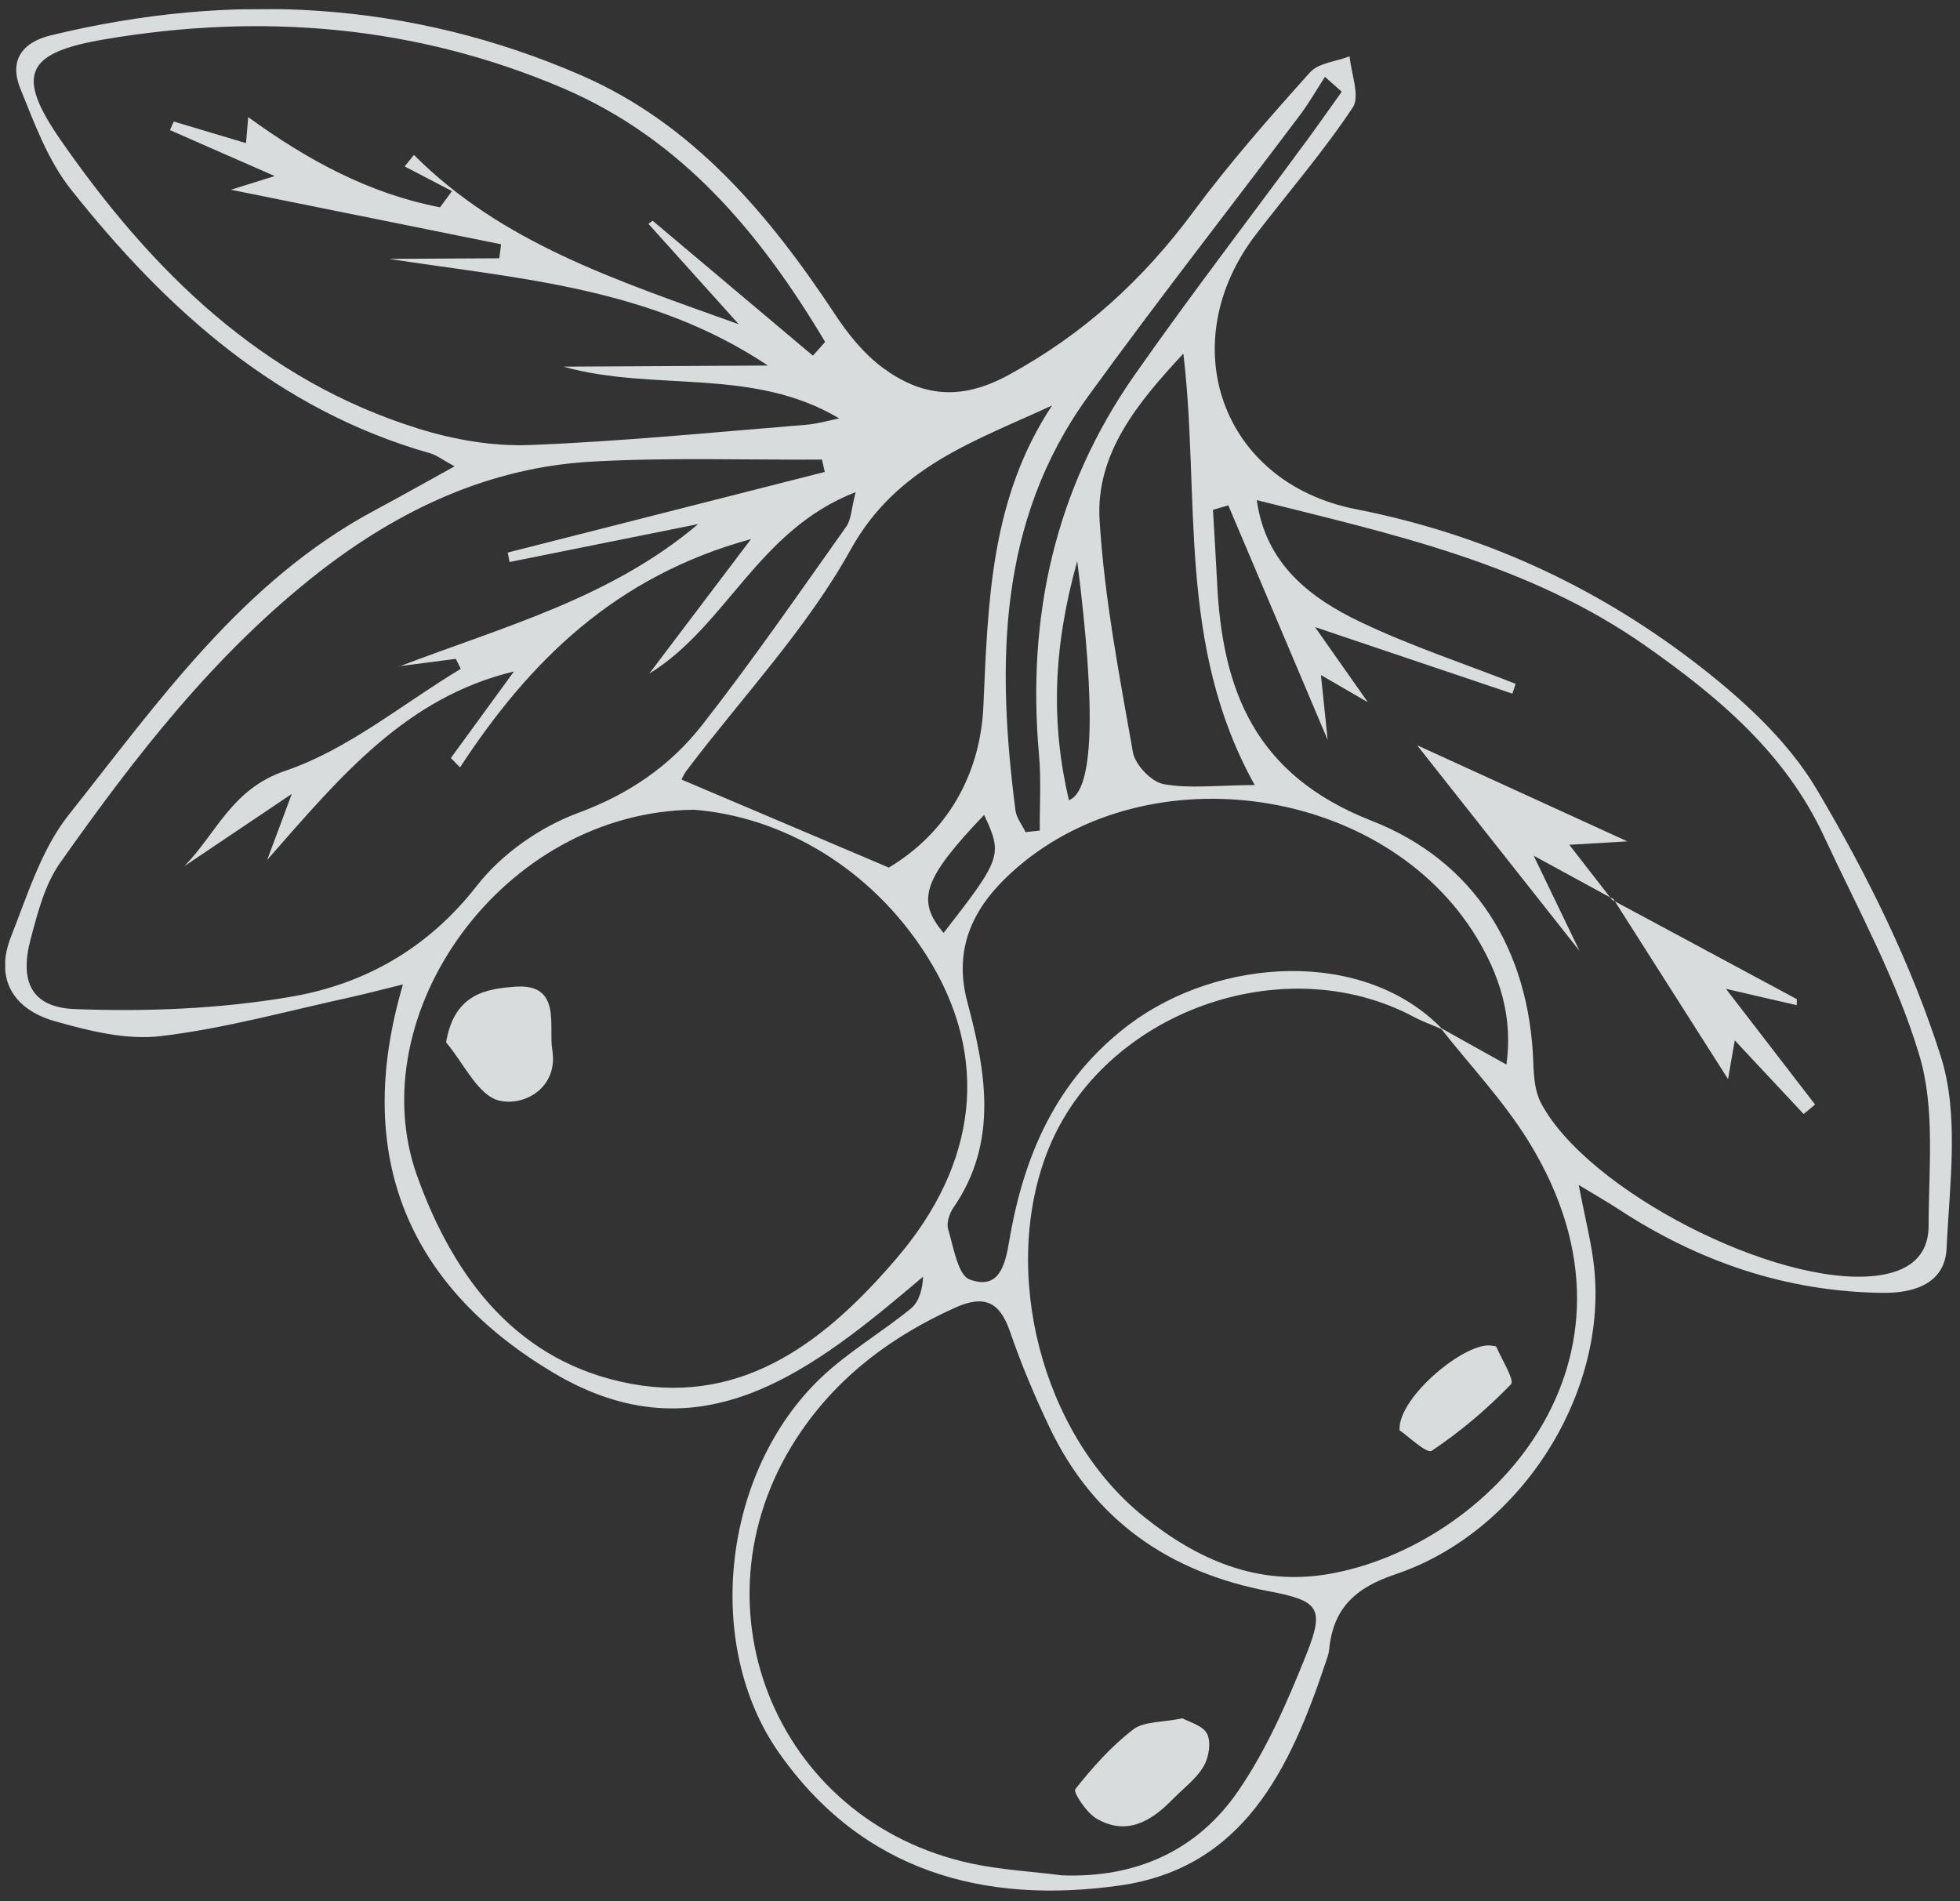 <svg width="267" height="259" viewBox="0 0 267 259" fill="none" xmlns="http://www.w3.org/2000/svg">
<rect x="0" y="0" width="267" height="259" fill="#333333" stroke="none"/>
<g opacity="0.9" clip-path="url(#clip0_1046_369)">
<path d="M215.072 161.478C215.967 166.229 216.878 169.593 217.194 173.009C218.851 190.24 206.948 208.833 190.038 214.499C184.567 216.337 181.606 219.152 181.066 224.728C181.02 225.323 180.775 225.919 180.58 226.514C175.772 240.882 169.447 254.515 152.47 256.887C134.056 259.465 117.488 255.022 106.089 238.761C95.79 224.055 98.389 200.484 111.862 187.679C115.563 184.166 120.112 181.516 124.088 178.274C125.174 177.376 125.661 175.739 125.751 173.93C110.765 186.645 95.454 199.014 75.323 186.987C56.038 175.475 47.856 157.933 54.894 134.116C51.922 134.85 49.891 135.381 47.859 135.838C39.214 137.719 30.645 140.119 21.92 141.157C17.21 141.728 12.094 140.443 7.399 139.106C1.834 137.502 -0.768 133.355 1.507 127.596C3.758 121.911 5.634 115.733 9.329 111.056C21.596 95.607 33.015 79.147 51.118 69.487C54.531 67.66 57.894 65.759 61.925 63.532C60.333 62.674 59.535 62.035 58.641 61.767C37.824 55.862 22.644 42.172 9.632 25.771C6.535 21.85 4.697 16.832 2.786 12.111C1.253 8.379 2.851 5.795 6.963 4.806C31.609 -1.174 55.824 0.13 79.119 10.233C94.385 16.862 104.77 29.24 113.774 42.863C115.55 45.554 117.697 48.217 120.262 50.11C125.566 53.995 130.828 54.66 137.357 51.107C147.62 45.527 155.714 38.101 162.584 28.825C167.483 22.209 172.956 15.987 178.453 9.863C179.612 8.569 182.017 8.382 183.848 7.679C184.06 10.031 185.292 13.095 184.283 14.637C180.298 20.628 175.566 26.128 171.157 31.849C159.705 46.675 166.258 65.761 184.731 69.376C201.789 72.726 216.982 79.677 230.556 90.007C237.007 94.925 243.487 100.76 247.518 107.6C254.302 119.056 260.371 131.284 264.384 143.919C266.933 151.955 265.571 161.351 265.172 170.097C264.95 174.804 260.84 176.189 256.499 176.138C243.328 175.987 231.4 171.891 220.448 164.718C219.103 163.834 217.685 163.024 215.047 161.429L215.072 161.478ZM196.453 140.228C195.16 139.665 193.794 139.178 192.55 138.516C174.739 129.052 150.283 137.954 142.795 156.622C136.188 173.13 141.866 195.392 155.767 206.586C163.066 212.466 171.271 216.112 180.96 214.449C202.568 210.764 226.762 185.565 208.244 155.521C204.84 149.991 200.25 145.161 196.204 140.007C199.165 141.65 202.1 143.318 205.21 145.035C206.094 138.838 204.499 132.852 200.547 126.756C187.49 106.739 155.521 102.529 137.678 118.975C132.989 123.285 129.72 128.802 131.772 136.495C134.253 145.794 136.092 155.569 129.866 164.544C129.325 165.34 128.91 166.63 129.163 167.471C129.896 169.919 130.487 173.731 132.102 174.316C136.004 175.756 136.904 172.556 137.481 169.085C139.451 157.383 143.933 147.03 153.838 139.569C165.991 130.437 185.752 129.091 196.478 140.203L196.453 140.228ZM167.317 68.852C166.623 69.054 165.93 69.256 165.236 69.458C165.428 72.677 165.619 75.896 165.785 79.115C166.462 94.072 170.94 105.591 186.848 111.82C200.768 117.268 208.373 129.289 208.88 144.891C208.94 146.699 209.099 148.68 209.902 150.236C216.193 162.215 241.96 175.351 255.469 173.816C259.807 173.321 262.723 171.324 262.724 166.964C262.731 159.211 263.629 151.032 261.482 143.836C258.399 133.474 253.038 123.769 248.445 113.886C243.225 102.669 234.229 95.064 224.27 88.059C208.235 76.778 189.686 72.767 171.207 68.137C172.395 76.775 178.398 81.449 185.411 84.779C192.2 88.012 199.43 90.4 206.465 93.16C206.318 93.607 206.172 94.053 206.025 94.5C197.279 91.551 188.557 88.601 179.139 85.433C181.489 88.764 183.514 91.651 186.338 95.673C183.502 94.029 182.009 93.17 179.944 91.967C180.258 95.087 180.52 97.513 180.86 100.805C176.086 89.536 171.714 79.182 167.316 68.827L167.317 68.852ZM94.548 110.318C68.407 110.585 48.964 138.26 56.823 160.213C61.91 174.378 70.653 185.7 86.022 188.538C101.489 191.377 112.701 182.497 122.19 171.373C133.058 158.632 135.038 144.131 126.256 130.233C118.675 118.236 106.558 111.268 94.548 110.318ZM54.335 90.821C68.418 85.418 83.13 81.548 95.104 71.401C86.532 73.132 77.984 74.839 69.412 76.57C69.335 76.149 69.258 75.704 69.157 75.283C83.547 71.613 97.938 67.968 112.353 64.297C112.226 63.728 112.099 63.184 111.972 62.615C101.53 62.672 91.086 62.308 80.697 62.885C66.663 63.655 54.417 69.419 43.426 77.975C29.274 89.026 18.413 103.055 8.174 117.577C6.107 120.511 5.136 124.331 4.188 127.878C2.632 133.708 4.239 137.266 10.267 137.48C20.017 137.848 29.96 137.447 39.575 135.809C49.661 134.095 58.315 129.217 64.99 120.635C68.364 116.307 73.627 112.637 78.825 110.726C85.756 108.161 91.34 104.292 95.675 98.744C102.523 89.988 108.822 80.838 115.271 71.762C115.96 70.817 115.953 69.38 116.56 67.048C103.244 72.199 99 85.276 88.444 91.774C92.828 85.978 97.186 80.208 102.308 73.443C83.833 78.498 72.139 90.055 62.669 104.547C62.246 104.129 61.822 103.685 61.422 103.266C64.278 99.337 67.159 95.407 70.014 91.478C55.325 95.026 46.504 105.626 36.398 117.15C37.718 113.601 38.427 111.739 39.746 108.165C33.816 112.161 29.466 115.083 25.117 118.004C29.507 113.522 31.533 107.516 38.837 105.024C47.403 102.129 54.834 95.896 62.77 91.121C62.544 90.677 62.318 90.207 62.093 89.763C59.515 90.099 56.913 90.435 54.335 90.771L54.335 90.821ZM144.65 255.493C154.771 255.884 163.109 252.123 168.695 243.968C172.583 238.299 175.4 231.794 177.969 225.364C180.514 219.034 179.591 218.073 172.887 216.797C159.281 214.221 148.999 207.119 142.977 194.469C140.945 190.22 139.11 185.846 137.573 181.371C136.161 177.291 134.023 176.387 130.089 178.167C121.652 181.978 114.464 187.268 109.173 194.951C93.399 217.85 105.297 248.129 132.413 253.9C136.411 254.746 140.554 254.971 144.65 255.493ZM110.729 48.453C111.296 47.831 111.863 47.209 112.405 46.586C103.644 31.896 92.983 19 76.723 12.029C56.636 3.445 35.643 1.726 14.233 5.361C3.528 7.178 2.006 10.109 8.356 19.215C20.681 36.932 35.718 51.786 57.035 58.407C61.88 59.916 67.168 60.829 72.202 60.628C84.774 60.138 97.293 58.881 109.838 57.871C111.35 57.739 112.836 57.309 114.322 57.004C102.478 49.935 89.078 53.426 76.757 49.952L104.61 49.8C88.529 39.088 70.615 37.997 53.015 35.269L68.02 35.187C68.091 34.543 68.187 33.898 68.258 33.279C56.538 30.915 44.793 28.552 31.459 25.85C34.306 24.968 35.495 24.59 37.426 23.985C32.156 21.685 27.655 19.703 23.155 17.722C23.327 17.325 23.498 16.927 23.67 16.555C26.924 17.528 30.179 18.501 33.508 19.498C33.625 18.259 33.695 17.392 33.811 15.954C42.029 21.929 50.436 26.416 59.946 28.246L61.571 26.033C59.432 24.905 57.268 23.802 55.129 22.674C55.547 22.152 55.966 21.63 56.385 21.107C68.381 33.104 83.786 38.123 100.635 44.174C95.719 38.702 92.026 34.61 88.333 30.494C88.53 30.344 88.728 30.219 88.901 30.07C96.177 36.197 103.428 42.301 110.704 48.429L110.729 48.453ZM143.382 55.211C132.793 60.123 122.196 63.525 115.908 74.83C109.915 85.662 101.111 94.95 93.576 104.923C93.034 105.62 92.741 106.488 92.864 106.215C102.41 110.275 111.534 114.139 121.081 118.198C128.942 113.499 133.537 105.622 133.958 96.256C134.599 81.985 134.919 67.889 143.357 55.186L143.382 55.211ZM161.201 48.178C155.012 54.825 149.221 61.792 149.792 70.904C150.445 81.502 152.487 92.018 154.33 102.486C154.637 104.193 156.832 106.51 158.496 106.823C161.997 107.472 165.714 106.981 170.923 106.953C160.252 87.79 163.54 67.683 161.201 48.178ZM182.783 12.49C182.011 11.825 181.263 11.136 180.49 10.471C179.384 12.162 178.376 13.951 177.17 15.567C167.517 28.401 157.616 41.039 148.212 54.02C135.854 71.104 135.787 90.574 138.326 110.376C138.455 111.416 139.229 112.377 139.706 113.366C140.351 113.288 140.995 113.235 141.64 113.157C141.621 109.689 141.85 106.22 141.533 102.779C139.868 84.037 143.692 66.628 154.545 51.112C162.101 40.321 170.13 29.873 177.934 19.254C179.584 17.016 181.159 14.753 182.783 12.49ZM146.747 76.445C143.438 88.253 143.147 98.485 145.61 109.023C148.96 107.75 149.339 96.891 146.747 76.445ZM128.545 127.1C136.476 116.901 136.598 116.479 134.063 111.019C125.826 119.659 124.726 122.637 128.545 127.1Z" fill="#EBEEEF"/>
<path d="M219.597 122.589L244.771 136.125C244.773 136.397 244.774 136.67 244.751 136.942C241.696 136.241 238.617 135.539 235.115 134.716C239.312 140.167 243.284 145.322 247.256 150.478C246.737 150.902 246.219 151.35 245.7 151.774C242.781 148.644 239.862 145.539 236.319 141.744C235.814 144.595 235.502 146.455 235.406 147.025C230.452 139.225 225.098 130.832 219.745 122.415L219.621 122.54L219.597 122.589Z" fill="#EBEEEF"/>
<path d="M219.72 122.465C216.71 120.822 213.675 119.179 208.923 116.58C211.482 121.916 213.339 125.745 215.17 129.55C207.178 119.438 199.261 109.4 193.042 101.532C200.725 105.032 211.069 109.781 221.686 114.627C219.306 114.764 216.95 114.901 213.777 115.092C215.975 117.928 217.798 120.271 219.597 122.59L219.72 122.465Z" fill="#EBEEEF"/>
<path d="M190.652 194.854C190.404 190.298 199.837 182.642 203.239 183.342C203.437 183.39 203.784 183.363 203.835 183.487C204.588 185.241 206.365 188.056 205.822 188.603C202.566 191.965 198.937 195.056 195.033 197.654C194.365 198.103 191.747 195.591 190.677 194.879L190.652 194.854Z" fill="#EBEEEF"/>
<path d="M60.768 142.009C61.896 135.216 66.507 134.72 70.151 134.428C76.573 133.947 74.695 139.803 75.233 143.02C76.079 148.068 71.58 150.768 68.004 149.946C65.123 149.268 63.139 144.795 60.768 142.009Z" fill="#EBEEEF"/>
<path d="M161.077 234.101C161.948 234.591 163.861 235.076 164.437 236.213C165.014 237.374 164.678 239.456 163.941 240.674C162.933 242.389 161.179 243.661 159.749 245.131C156.814 248.144 153.476 250.144 149.371 247.763C148.002 246.978 146.176 244.164 146.472 243.766C148.812 240.806 151.376 237.919 154.364 235.624C155.821 234.501 158.278 234.686 161.077 234.101Z" fill="#EBEEEF"/>
</g>
<defs>
<clipPath id="clip0_1046_369">
<rect width="265.065" height="256.935" fill="white" transform="translate(266.466 256.934) rotate(179.687)"/>
</clipPath>
</defs>
</svg>
